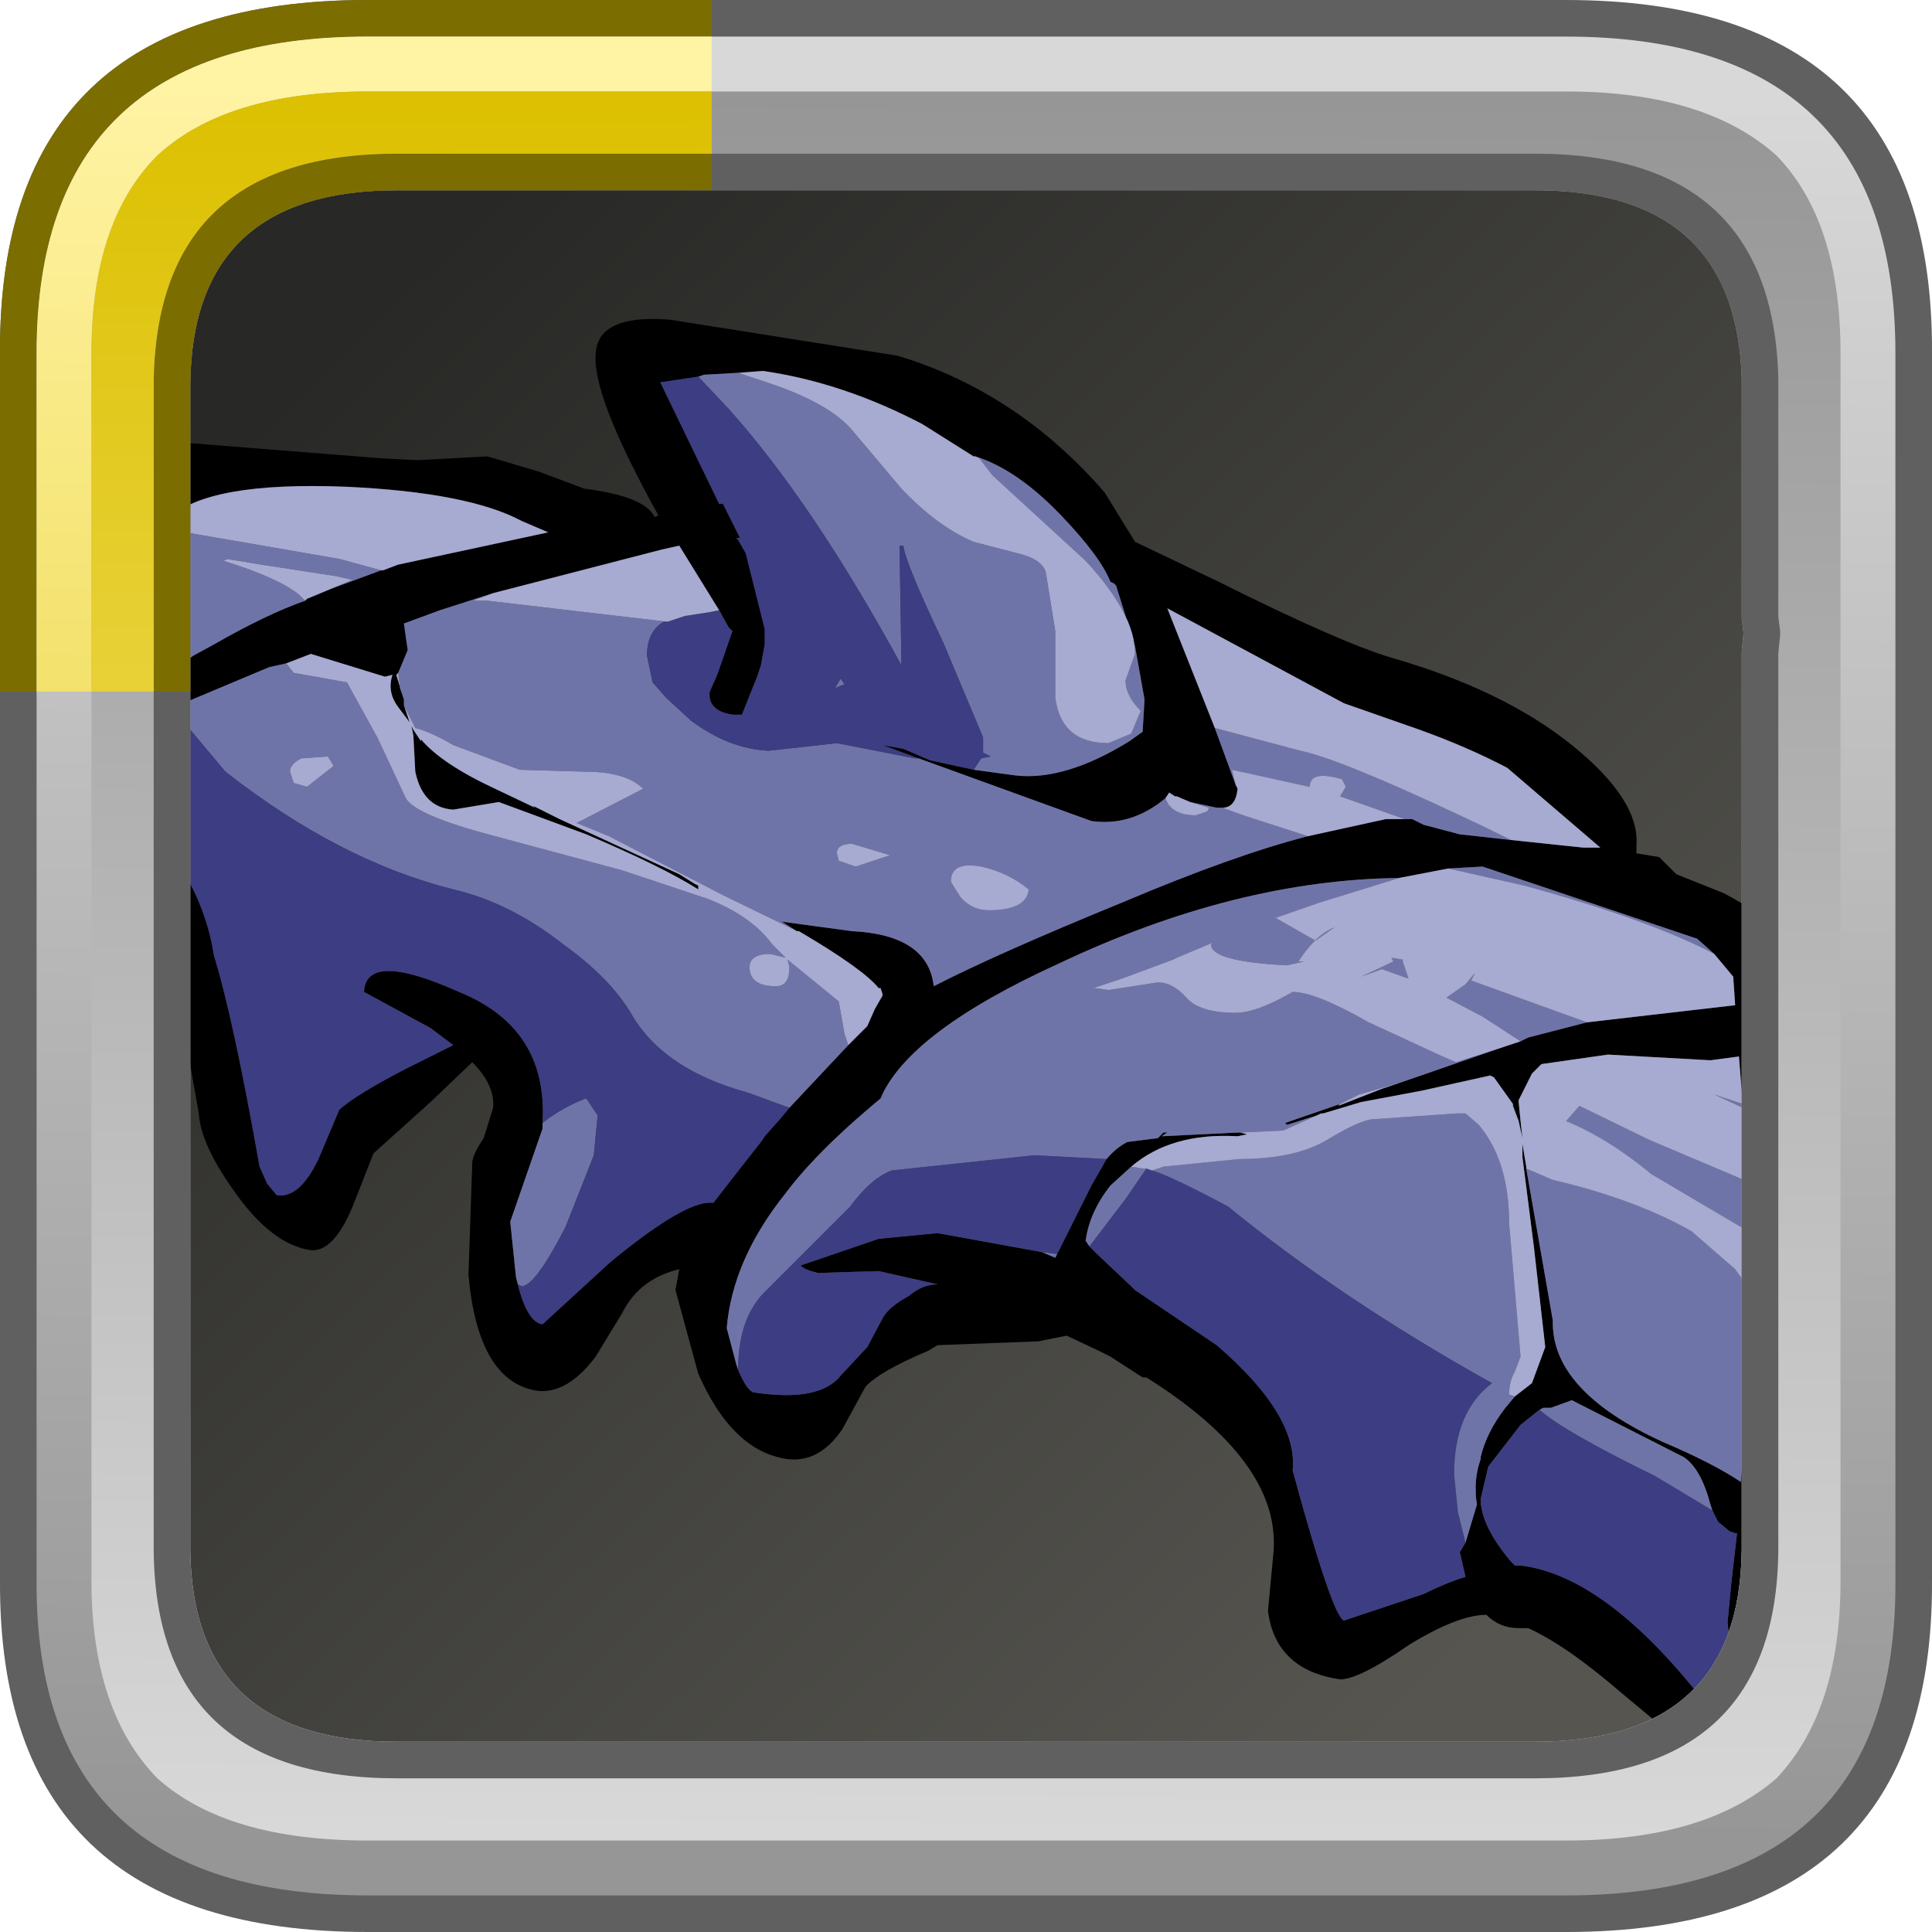 <?xml version="1.0" encoding="UTF-8" standalone="no"?>
<svg xmlns:ffdec="https://www.free-decompiler.com/flash" xmlns:xlink="http://www.w3.org/1999/xlink" ffdec:objectType="frame" height="52.8px" width="52.8px" xmlns="http://www.w3.org/2000/svg">
  <g transform="matrix(1.0, 0.0, 0.0, 1.0, 2.0, 2.0)">
    <use ffdec:characterId="483" height="44.0" transform="matrix(1.0, 0.0, 0.0, 1.0, 2.0, 2.0)" width="44.0" xlink:href="#sprite0"/>
    <use ffdec:characterId="794" height="38.6" transform="matrix(1.038, 0.0, 0.0, 1.038, 0.838, 6.736)" width="44.85" xlink:href="#sprite2"/>
    <use ffdec:characterId="776" height="52.8" transform="matrix(1.0, 0.0, 0.0, 1.0, -2.0, -2.0)" width="52.8" xlink:href="#sprite3"/>
  </g>
  <defs>
    <g id="sprite0" transform="matrix(1.0, 0.0, 0.0, 1.0, -2.0, -2.0)">
      <use ffdec:characterId="482" height="44.0" transform="matrix(1.0, 0.0, 0.0, 1.0, 2.0, 2.0)" width="44.0" xlink:href="#sprite1"/>
    </g>
    <g id="sprite1" transform="matrix(1.0, 0.0, 0.0, 1.0, -2.0, -2.0)">
      <use ffdec:characterId="481" height="44.0" transform="matrix(1.0, 0.0, 0.0, 1.0, 2.0, 2.0)" width="44.0" xlink:href="#shape0"/>
    </g>
    <g id="shape0" transform="matrix(1.0, 0.0, 0.0, 1.0, -2.0, -2.0)">
      <path d="M44.3 3.05 L44.45 3.2 44.6 3.3 45.3 4.15 45.25 4.0 45.45 4.5 Q46.0 5.75 46.0 7.5 L46.0 40.5 45.75 42.8 45.7 42.9 45.7 42.85 45.45 43.55 45.4 43.7 45.1 44.2 44.7 44.65 Q43.15 46.0 40.1 46.0 L7.9 46.0 Q5.65 46.0 4.2 45.3 L4.25 45.3 3.65 44.95 3.25 44.6 3.15 44.45 3.0 44.3 2.5 43.4 Q2.0 42.2 2.0 40.6 L2.0 40.5 2.0 7.5 Q2.0 6.55 2.15 5.75 L2.7 4.25 Q3.35 3.05 4.7 2.5 L4.65 2.5 5.0 2.4 5.15 2.35 5.3 2.3 5.9 2.15 6.85 2.05 6.95 2.05 7.8 2.0 7.9 2.0 18.3 2.0 18.6 2.0 40.1 2.0 40.45 2.0 41.6 2.1 41.75 2.1 41.95 2.2 43.05 2.45 Q43.7 2.65 44.2 3.0 L44.3 3.05" fill="url(#gradient0)" fill-rule="evenodd" stroke="none"/>
    </g>
    <linearGradient gradientTransform="matrix(-0.02, -0.021, 0.021, -0.02, 24.0, 24.0)" gradientUnits="userSpaceOnUse" id="gradient0" spreadMethod="pad" x1="-819.2" x2="819.2">
      <stop offset="0.0" stop-color="#565550"/>
      <stop offset="1.0" stop-color="#282826"/>
    </linearGradient>
    <g id="sprite2" transform="matrix(1.0, 0.0, 0.0, 1.0, 2.95, 3.0)">
      <use ffdec:characterId="793" height="38.6" transform="matrix(1.0, 0.0, 0.0, 1.0, -2.95, -3.0)" width="44.85" xlink:href="#shape1"/>
    </g>
    <g id="shape1" transform="matrix(1.0, 0.0, 0.0, 1.0, 2.95, 3.0)">
      <path d="M19.95 8.85 L21.05 9.0 Q22.35 9.15 24.05 8.1 L24.4 7.85 24.45 7.0 24.2 5.6 23.7 4.0 23.65 3.95 23.55 3.9 Q23.3 3.25 22.25 2.15 21.1 0.95 20.0 0.6 L19.95 0.6 18.6 -0.25 Q16.5 -1.35 14.4 -1.65 L13.75 -1.6 12.85 -1.55 12.7 -1.5 11.7 -1.35 13.25 1.85 13.35 1.85 13.8 2.75 13.7 2.75 13.75 2.8 13.95 3.15 14.45 5.15 14.45 5.35 14.45 5.45 14.45 5.55 14.35 6.1 14.25 6.4 13.85 7.4 13.6 7.4 Q12.95 7.3 13.0 6.8 L13.2 6.35 13.6 5.2 13.5 5.1 13.25 4.65 12.2 2.95 11.75 3.05 7.3 4.2 5.9 4.65 4.95 5.0 5.05 5.7 4.8 6.3 4.75 6.35 4.9 6.85 4.95 7.0 4.95 7.15 5.1 7.6 4.8 7.2 Q4.5 6.8 4.65 6.35 L4.45 6.4 2.5 5.8 1.85 6.05 1.4 6.15 -1.1 7.2 -1.05 7.35 -1.05 7.55 -1.2 8.65 -1.4 9.85 -1.4 10.05 -0.7 11.8 Q-0.2 12.75 -0.05 13.75 0.45 15.35 1.15 19.3 L1.35 19.75 1.6 20.05 Q2.2 20.15 2.7 19.1 L3.25 17.8 Q3.7 17.4 4.95 16.75 L6.25 16.1 5.65 15.65 3.9 14.7 Q3.95 13.6 6.4 14.7 8.75 15.65 8.6 18.15 L8.6 18.3 7.75 20.75 7.9 22.2 7.95 22.4 Q8.2 23.4 8.6 23.45 L10.4 21.8 Q12.35 20.2 13.05 20.25 L13.1 20.25 13.8 19.35 14.35 18.65 14.45 18.5 14.85 18.05 15.1 17.75 16.65 16.1 17.15 15.6 17.35 15.15 17.55 14.8 17.55 14.75 17.5 14.6 17.45 14.6 Q17.05 14.1 15.35 13.1 L15.3 13.1 14.9 12.85 16.75 13.1 Q18.75 13.2 18.9 14.55 20.55 13.7 23.85 12.35 26.8 11.1 28.75 10.6 L30.8 10.15 31.5 10.15 31.8 10.3 32.75 10.55 34.1 10.7 36.0 10.9 36.45 10.9 34.0 8.8 Q32.95 8.25 31.7 7.8 L29.7 7.1 25.05 4.6 26.3 7.75 26.85 9.25 26.9 9.35 Q26.85 9.85 26.5 9.85 L26.35 9.85 25.65 9.7 25.3 9.55 25.25 9.55 25.1 9.45 25.0 9.6 Q24.1 10.35 23.05 10.2 L18.5 8.55 17.55 8.2 18.1 8.3 18.8 8.6 19.95 8.85 M17.95 -2.05 Q21.1 -1.1 23.4 1.55 L24.2 2.85 26.4 3.9 Q29.6 5.5 30.95 5.9 33.9 6.75 35.7 8.2 37.5 9.65 37.4 10.85 L37.4 11.05 38.0 11.15 38.45 11.6 39.7 12.1 Q41.6 13.1 41.6 14.05 L41.35 15.35 41.9 22.4 41.75 25.45 Q41.5 27.25 41.4 29.15 L41.4 33.0 Q41.15 35.65 39.7 35.6 38.75 35.55 38.75 34.65 L38.8 34.65 37.0 33.15 Q35.55 31.9 34.55 31.45 L34.3 31.45 Q33.8 31.45 33.45 31.1 32.7 31.1 31.4 31.9 30.1 32.8 29.6 32.8 27.9 32.55 27.7 31.0 L27.85 29.4 Q28.0 27.05 24.5 24.85 L24.4 24.85 23.55 24.3 23.25 24.15 22.4 23.75 21.65 23.9 19.0 24.0 18.75 24.15 Q17.45 24.7 17.1 25.1 L16.5 26.2 Q15.9 27.1 15.05 27.0 13.6 26.8 12.7 24.75 L12.1 22.55 12.2 22.0 Q11.15 22.25 10.7 23.15 L10.0 24.3 Q9.25 25.3 8.45 25.2 6.9 24.95 6.65 22.15 L6.75 19.2 Q6.75 19.0 7.05 18.55 L7.3 17.75 Q7.35 17.15 6.75 16.55 L5.65 17.6 4.15 18.95 3.6 20.35 Q3.1 21.55 2.5 21.5 1.45 21.35 0.45 19.9 -0.4 18.7 -0.45 17.9 L-0.9 15.35 -1.7 12.85 Q-2.6 9.5 -2.6 7.8 L-2.45 7.0 -2.35 5.75 -2.65 3.65 -2.8 2.5 -2.95 1.5 Q-2.95 0.55 -0.7 0.25 L4.35 0.65 5.3 0.7 7.15 0.6 8.5 1.0 9.7 1.45 Q11.3 1.65 11.55 2.2 L11.65 2.15 Q9.9 -1.0 10.0 -2.1 10.05 -3.15 11.95 -3.0 L17.95 -2.05 M40.5 22.7 L40.5 22.65 40.45 21.05 40.35 19.7 40.25 18.2 40.25 18.0 40.2 17.65 40.1 16.4 39.35 16.5 36.65 16.35 34.9 16.6 34.65 16.85 34.3 17.55 34.3 17.6 34.35 18.1 34.4 18.55 34.4 18.7 34.5 19.3 34.5 19.35 35.2 23.35 Q35.15 25.2 38.1 26.55 39.4 27.1 40.15 27.6 L40.5 22.7 M32.45 11.45 L31.15 11.7 Q26.85 11.75 22.2 13.95 18.25 15.75 17.5 17.5 L17.75 17.3 Q15.9 18.8 15.0 20.0 13.6 21.75 13.45 23.55 L13.7 24.5 13.75 24.65 Q14.0 25.25 14.2 25.25 15.9 25.5 16.45 24.8 L17.15 24.05 17.55 23.3 Q17.7 23.0 18.25 22.7 18.6 22.4 19.0 22.4 L17.45 22.05 15.85 22.1 Q15.45 22.0 15.4 21.9 L17.45 21.2 19.0 21.05 21.75 21.55 22.1 21.7 22.15 21.6 23.05 19.8 23.45 19.1 Q23.7 18.8 24.0 18.65 L24.8 18.55 24.95 18.4 25.05 18.4 24.9 18.5 26.95 18.4 27.15 18.45 26.9 18.5 Q25.15 18.4 24.1 19.3 L23.55 19.8 Q23.0 20.5 22.9 21.25 L23.0 21.4 23.2 21.6 24.1 22.45 24.2 22.55 26.35 24.0 Q28.5 25.85 28.35 27.3 29.4 31.15 29.7 31.25 L31.8 30.55 Q32.4 30.25 32.9 30.1 L32.75 29.45 32.9 29.2 33.2 28.2 Q33.1 27.55 33.3 27.0 L33.3 26.95 Q33.45 26.3 33.95 25.65 L34.2 25.35 34.65 25.0 35.0 24.05 34.7 21.4 34.4 19.05 34.4 18.9 34.4 18.65 34.4 18.55 34.3 18.1 34.15 17.7 34.15 17.65 33.65 16.95 33.55 16.9 31.75 17.3 30.15 17.6 29.15 17.9 28.2 18.2 28.15 18.15 29.6 17.65 29.55 17.7 30.7 17.25 31.15 17.1 33.75 16.2 34.35 16.0 34.55 15.9 36.1 15.5 40.0 15.05 39.95 14.3 39.45 13.7 39.0 13.3 33.35 11.4 32.45 11.45 M12.6 11.85 L12.7 11.9 12.7 12.0 Q11.75 11.4 9.75 10.55 L7.45 9.7 6.25 9.9 Q5.45 9.85 5.25 8.9 L5.2 7.95 5.15 7.7 5.2 7.8 5.4 8.1 5.4 8.05 Q5.95 8.7 7.35 9.35 L8.4 9.85 8.35 9.8 9.05 10.15 12.2 11.6 12.6 11.85 M4.35 3.6 L4.4 3.6 4.8 3.45 8.75 2.6 8.05 2.3 Q6.65 1.55 3.45 1.4 -0.25 1.25 -1.25 2.25 L-1.45 2.65 -1.6 3.85 -1.35 6.4 -0.6 5.85 -0.05 5.55 Q1.35 4.75 2.35 4.4 L2.4 4.35 3.0 4.1 4.35 3.6 M34.85 25.7 L34.35 26.1 33.5 27.2 33.3 28.05 Q33.3 28.75 34.1 29.7 L34.2 29.8 34.35 29.8 Q36.8 30.1 39.65 34.0 L40.0 33.1 39.8 31.3 39.9 30.25 40.05 28.95 40.0 28.95 39.85 28.9 39.55 28.65 39.4 28.35 39.35 28.2 Q39.1 27.25 38.65 26.95 L35.7 25.45 35.15 25.65 34.95 25.65 34.85 25.7" fill="#000000" fill-rule="evenodd" stroke="none"/>
      <path d="M19.95 8.85 L20.15 8.55 20.4 8.5 20.2 8.4 20.2 8.0 19.15 5.5 Q18.15 3.4 18.1 2.95 L18.0 2.95 18.05 6.1 Q15.7 1.8 13.5 -0.65 L12.7 -1.5 12.85 -1.55 13.75 -1.6 14.65 -1.3 Q16.1 -0.8 16.7 -0.15 L18.05 1.45 Q19.0 2.45 19.95 2.85 L21.1 3.15 Q21.75 3.3 21.85 3.65 L22.1 5.2 22.1 6.95 Q22.25 8.15 23.5 8.15 L24.1 7.9 24.35 7.3 Q23.95 6.9 23.95 6.5 L24.2 5.8 Q24.2 4.75 22.9 3.35 L20.45 1.1 20.1 0.65 20.0 0.6 Q21.1 0.95 22.25 2.15 23.3 3.25 23.55 3.9 L23.65 3.95 23.7 4.0 24.2 5.6 24.45 7.0 24.4 7.85 24.05 8.1 Q22.35 9.15 21.05 9.0 L19.95 8.85 M11.85 4.95 L11.8 4.95 Q11.35 5.2 11.35 5.85 L11.5 6.55 11.85 6.95 12.5 7.55 Q13.5 8.3 14.55 8.35 L16.35 8.15 18.4 8.55 18.5 8.55 23.05 10.2 Q24.1 10.35 25.0 9.6 25.15 10.05 25.8 10.05 L26.1 9.95 26.15 9.85 25.65 9.7 26.35 9.85 26.5 9.85 27.05 10.05 28.75 10.6 Q26.8 11.1 23.85 12.35 20.55 13.7 18.9 14.55 18.75 13.2 16.75 13.1 L14.9 12.85 15.3 13.1 13.35 12.15 10.35 10.6 9.5 10.25 9.7 10.15 11.25 9.35 Q10.8 8.9 9.7 8.9 L8.0 8.85 6.25 8.2 Q5.65 7.85 5.25 7.75 L4.95 7.15 4.95 7.0 4.9 6.85 4.85 6.7 4.8 6.3 5.05 5.7 4.95 5.0 5.9 4.65 7.3 4.2 6.75 4.4 7.15 4.4 11.85 4.95 M40.45 21.05 L40.0 20.8 37.8 19.5 Q36.65 18.55 35.55 18.1 L35.9 17.7 37.75 18.6 40.35 19.7 40.45 21.05 M40.25 18.0 L40.2 17.75 39.45 17.4 40.2 17.65 40.25 18.0 M34.5 19.35 L35.2 19.65 Q37.35 20.15 38.85 21.0 L40.0 22.0 40.5 22.7 40.15 27.6 Q39.4 27.1 38.1 26.55 35.15 25.2 35.2 23.35 L34.5 19.35 M34.1 10.7 L32.75 10.55 31.8 10.3 31.5 10.15 30.8 10.15 31.3 10.15 29.6 9.55 29.75 9.3 29.65 9.1 Q28.8 8.85 28.8 9.3 L26.75 8.85 26.85 9.25 26.3 7.75 28.55 8.35 Q29.55 8.55 32.75 10.05 33.5 10.4 34.1 10.7 M16.65 16.1 L15.1 17.75 14.0 17.35 Q11.8 16.75 10.95 15.3 10.4 14.35 9.15 13.45 7.75 12.35 6.25 12.0 3.25 11.25 0.25 8.9 L-1.05 7.35 -1.1 7.2 1.4 6.15 1.85 6.05 2.05 6.3 3.45 6.55 4.25 8.0 5.0 9.6 Q5.25 10.05 7.35 10.6 L10.7 11.5 12.95 12.25 Q14.1 12.7 14.65 13.45 L15.0 13.8 14.6 13.7 Q14.05 13.7 14.05 14.05 14.05 14.55 14.75 14.55 15.1 14.55 15.1 14.05 L15.05 13.85 16.4 14.95 16.55 15.8 16.65 16.1 M7.95 22.4 L7.9 22.2 7.75 20.75 8.6 18.3 8.6 18.15 Q9.1 17.75 9.75 17.5 L10.05 17.95 9.95 19.0 9.2 20.9 Q8.4 22.45 8.05 22.45 L7.95 22.4 M31.15 11.7 L29.05 12.35 27.9 12.75 28.95 13.35 29.45 13.0 Q28.95 13.2 28.5 13.9 L28.65 13.9 28.2 14.0 Q26.2 13.9 26.2 13.45 L26.25 13.4 25.3 13.8 25.2 13.85 23.85 14.35 23.1 14.6 23.15 14.6 23.5 14.65 24.8 14.45 Q25.2 14.45 25.55 14.85 25.9 15.25 26.85 15.25 27.4 15.25 28.35 14.7 28.95 14.7 30.35 15.5 L32.3 16.4 32.65 16.55 33.75 16.2 31.15 17.1 30.1 17.4 29.6 17.65 28.15 18.15 28.2 18.2 29.15 17.9 29.1 17.9 28.1 18.35 27.0 18.4 27.15 18.45 26.95 18.4 24.9 18.5 25.05 18.4 24.95 18.4 24.8 18.55 24.0 18.65 Q23.7 18.8 23.45 19.1 L21.55 19.0 17.8 19.4 Q17.25 19.6 16.7 20.35 L14.4 22.65 Q13.75 23.35 13.75 24.65 L13.7 24.5 13.45 23.55 Q13.6 21.75 15.0 20.0 15.9 18.8 17.75 17.3 L17.5 17.5 Q18.25 15.75 22.2 13.95 26.85 11.75 31.15 11.7 M34.35 16.0 L33.35 15.35 32.4 14.85 32.9 14.5 33.15 14.2 33.05 14.4 34.85 15.05 36.1 15.5 34.55 15.9 34.35 16.0 M39.45 13.7 Q37.75 12.8 34.45 11.9 L32.45 11.45 33.35 11.4 39.0 13.3 39.45 13.7 M24.1 19.3 L24.4 19.35 24.5 19.35 23.95 20.15 23.0 21.4 22.9 21.25 Q23.0 20.5 23.55 19.8 L24.1 19.3 M24.65 19.4 L24.95 19.3 26.95 19.1 Q28.4 19.1 29.25 18.6 30.15 18.05 30.5 18.05 L32.65 17.9 32.9 17.9 33.25 18.2 Q34.05 19.15 34.05 20.8 L34.2 22.55 34.35 24.3 34.2 24.7 Q34.05 24.95 34.05 25.3 L34.2 25.35 33.95 25.65 Q33.45 26.3 33.3 26.95 L33.3 27.0 Q33.1 27.55 33.2 28.2 L32.9 29.2 32.7 28.4 32.6 27.4 Q32.6 25.75 33.6 25.0 29.65 22.8 26.65 20.35 25.15 19.55 24.65 19.4 M22.15 21.6 L22.1 21.7 21.75 21.55 22.15 21.6 M31.25 13.85 L31.25 13.9 31.4 14.35 30.7 14.1 30.15 14.3 31.0 13.9 30.75 13.4 30.95 13.8 31.25 13.85 M20.35 12.55 Q21.35 12.55 21.4 12.0 20.85 11.55 20.15 11.4 19.35 11.25 19.35 11.8 L19.6 12.2 Q19.9 12.55 20.35 12.55 M16.45 6.45 L16.55 6.6 16.3 6.7 16.45 6.45 M16.75 10.8 Q16.35 10.8 16.35 11.05 L16.4 11.25 16.85 11.4 17.75 11.1 16.75 10.8 M-1.45 2.65 L-0.8 2.6 3.25 3.3 4.35 3.6 3.0 4.1 3.6 3.85 3.15 3.75 1.2 3.45 0.3 3.3 0.2 3.35 Q1.65 3.8 2.2 4.25 L2.35 4.4 Q1.35 4.75 -0.05 5.55 L-0.6 5.85 -1.35 6.4 -1.6 3.85 -1.45 2.65 M3.1 8.75 L2.95 8.5 2.25 8.55 Q1.95 8.7 1.95 8.9 L2.05 9.2 2.4 9.3 3.1 8.75 M39.4 28.35 L37.9 27.45 Q35.45 26.25 34.85 25.7 L34.95 25.65 35.15 25.65 35.7 25.45 38.65 26.95 Q39.1 27.25 39.35 28.2 L39.4 28.35" fill="#6f74a8" fill-rule="evenodd" stroke="none"/>
      <path d="M12.7 -1.5 L13.5 -0.65 Q15.7 1.8 18.05 6.1 L18.0 2.95 18.1 2.95 Q18.15 3.4 19.15 5.5 L20.2 8.0 20.2 8.4 20.4 8.5 20.15 8.55 19.95 8.85 18.8 8.6 18.1 8.3 17.55 8.2 18.5 8.55 18.4 8.55 16.35 8.15 14.55 8.35 Q13.5 8.3 12.5 7.55 L11.85 6.95 11.5 6.55 11.35 5.85 Q11.35 5.2 11.8 4.95 L11.85 4.95 11.9 4.95 12.35 4.8 13.0 4.7 13.25 4.65 13.5 5.1 13.6 5.2 13.2 6.35 13.0 6.8 Q12.95 7.3 13.6 7.4 L13.85 7.4 14.25 6.4 14.35 6.1 14.45 5.55 14.45 5.45 14.45 5.35 14.45 5.15 13.95 3.15 13.75 2.8 13.7 2.75 13.8 2.75 13.35 1.85 13.25 1.85 11.7 -1.35 12.7 -1.5 M15.1 17.75 L14.85 18.05 14.45 18.5 14.35 18.65 13.8 19.35 13.1 20.25 13.05 20.25 Q12.35 20.2 10.4 21.8 L8.6 23.45 Q8.2 23.4 7.95 22.4 L8.05 22.45 Q8.4 22.45 9.2 20.9 L9.95 19.0 10.05 17.95 9.75 17.5 Q9.1 17.75 8.6 18.15 8.75 15.65 6.4 14.7 3.95 13.6 3.9 14.7 L5.65 15.65 6.25 16.1 4.95 16.75 Q3.7 17.4 3.25 17.8 L2.7 19.1 Q2.2 20.15 1.6 20.05 L1.35 19.75 1.15 19.3 Q0.45 15.35 -0.05 13.75 -0.2 12.75 -0.7 11.8 L-1.4 10.05 -1.4 9.85 -1.2 8.65 -1.05 7.55 -1.05 7.35 0.25 8.9 Q3.25 11.25 6.25 12.0 7.75 12.35 9.15 13.45 10.4 14.35 10.95 15.3 11.8 16.75 14.0 17.35 L15.1 17.75 M24.5 19.35 L24.65 19.4 Q25.15 19.55 26.65 20.35 29.65 22.8 33.6 25.0 32.6 25.75 32.6 27.4 L32.7 28.4 32.9 29.2 32.75 29.45 32.9 30.1 Q32.4 30.25 31.8 30.55 L29.7 31.25 Q29.4 31.15 28.35 27.3 28.5 25.85 26.35 24.0 L24.2 22.55 24.1 22.45 23.2 21.6 23.0 21.4 23.95 20.15 24.5 19.35 M23.45 19.1 L23.05 19.8 22.15 21.6 21.75 21.55 19.0 21.05 17.45 21.2 15.4 21.9 Q15.45 22.0 15.85 22.1 L17.45 22.05 19.0 22.4 Q18.6 22.4 18.25 22.7 17.7 23.0 17.55 23.3 L17.15 24.05 16.45 24.8 Q15.9 25.5 14.2 25.25 14.0 25.25 13.75 24.65 13.75 23.35 14.4 22.65 L16.7 20.35 Q17.25 19.6 17.8 19.4 L21.55 19.0 23.45 19.1 M16.45 6.45 L16.3 6.7 16.55 6.6 16.45 6.45 M39.4 28.35 L39.55 28.65 39.85 28.9 40.0 28.95 40.05 28.95 39.9 30.25 39.8 31.3 40.0 33.1 39.65 34.0 Q36.8 30.1 34.35 29.8 L34.2 29.8 34.1 29.7 Q33.3 28.75 33.3 28.05 L33.5 27.2 34.35 26.1 34.85 25.7 Q35.45 26.25 37.9 27.45 L39.4 28.35" fill="#3d3d83" fill-rule="evenodd" stroke="none"/>
      <path d="M20.0 0.6 L20.1 0.65 20.45 1.1 22.9 3.35 Q24.2 4.75 24.2 5.8 L23.95 6.5 Q23.95 6.9 24.35 7.3 L24.1 7.9 23.5 8.15 Q22.25 8.15 22.1 6.95 L22.1 5.2 21.85 3.65 Q21.75 3.3 21.1 3.15 L19.95 2.85 Q19.0 2.45 18.05 1.45 L16.7 -0.15 Q16.1 -0.8 14.65 -1.3 L13.75 -1.6 14.4 -1.65 Q16.5 -1.35 18.6 -0.25 L19.95 0.6 20.0 0.6 M13.25 4.65 L13.0 4.7 12.35 4.8 11.9 4.95 11.85 4.95 7.15 4.4 6.75 4.4 7.3 4.2 11.75 3.05 12.2 2.95 13.25 4.65 M40.45 21.05 L40.5 22.65 40.5 22.7 40.0 22.0 38.85 21.0 Q37.35 20.15 35.2 19.65 L34.5 19.35 34.5 19.3 34.4 18.7 34.4 18.55 34.35 18.1 34.3 17.6 34.3 17.55 34.65 16.85 34.9 16.6 36.65 16.35 39.35 16.5 40.1 16.4 40.2 17.65 39.45 17.4 40.2 17.75 40.25 18.0 40.25 18.2 40.35 19.7 37.75 18.6 35.9 17.7 35.55 18.1 Q36.65 18.55 37.8 19.5 L40.0 20.8 40.45 21.05 M34.1 10.7 Q33.5 10.4 32.75 10.05 29.55 8.55 28.55 8.35 L26.3 7.75 25.05 4.6 29.7 7.1 31.7 7.8 Q32.95 8.25 34.0 8.8 L36.45 10.9 36.0 10.9 34.1 10.7 M26.85 9.25 L26.75 8.85 28.8 9.3 Q28.8 8.85 29.65 9.1 L29.75 9.3 29.6 9.55 31.3 10.15 30.8 10.15 28.75 10.6 27.05 10.05 26.5 9.85 Q26.85 9.85 26.9 9.35 L26.85 9.25 M15.3 13.1 L15.35 13.1 Q17.05 14.1 17.45 14.6 L17.5 14.6 17.55 14.75 17.55 14.8 17.35 15.15 17.15 15.6 16.65 16.1 16.55 15.8 16.4 14.95 15.05 13.85 15.1 14.05 Q15.1 14.55 14.75 14.55 14.05 14.55 14.05 14.05 14.05 13.7 14.6 13.7 L15.0 13.8 14.65 13.45 Q14.1 12.7 12.95 12.25 L10.7 11.5 7.35 10.6 Q5.25 10.05 5.0 9.6 L4.25 8.0 3.45 6.55 2.05 6.3 1.85 6.05 2.5 5.8 4.45 6.4 4.65 6.35 Q4.5 6.8 4.8 7.2 L5.1 7.6 4.95 7.15 5.25 7.75 Q5.65 7.85 6.25 8.2 L8.0 8.85 9.7 8.9 Q10.8 8.9 11.25 9.35 L9.7 10.15 9.5 10.25 10.35 10.6 13.35 12.15 15.3 13.1 M4.9 6.85 L4.75 6.35 4.8 6.3 4.85 6.7 4.9 6.85 M31.15 11.7 L32.45 11.45 34.45 11.9 Q37.75 12.8 39.45 13.7 L39.95 14.3 40.0 15.05 36.1 15.5 34.85 15.05 33.05 14.4 33.15 14.2 32.9 14.5 32.4 14.85 33.35 15.35 34.35 16.0 33.75 16.2 32.65 16.55 32.3 16.4 30.35 15.5 Q28.95 14.7 28.35 14.7 27.4 15.25 26.85 15.25 25.9 15.25 25.55 14.85 25.2 14.45 24.8 14.45 L23.5 14.65 23.15 14.6 23.1 14.6 23.85 14.35 25.2 13.85 25.3 13.8 26.25 13.4 26.2 13.45 Q26.2 13.9 28.2 14.0 L28.65 13.9 28.5 13.9 Q28.95 13.2 29.45 13.0 L28.95 13.35 27.9 12.75 29.05 12.35 31.15 11.7 M25.0 9.6 L25.1 9.45 25.25 9.55 25.3 9.55 25.65 9.7 26.15 9.85 26.1 9.95 25.8 10.05 Q25.15 10.05 25.0 9.6 M24.1 19.3 Q25.15 18.4 26.9 18.5 L27.15 18.45 27.0 18.4 28.1 18.35 29.1 17.9 29.15 17.9 30.15 17.6 31.75 17.3 33.55 16.9 33.65 16.95 34.15 17.65 34.15 17.7 34.3 18.1 34.4 18.55 34.4 18.65 34.4 18.9 34.4 19.05 34.7 21.4 35.0 24.05 34.65 25.0 34.2 25.35 34.05 25.3 Q34.05 24.95 34.2 24.7 L34.35 24.3 34.2 22.55 34.05 20.8 Q34.05 19.15 33.25 18.2 L32.9 17.9 32.65 17.9 30.5 18.05 Q30.15 18.05 29.25 18.6 28.4 19.1 26.95 19.1 L24.95 19.3 24.65 19.4 24.5 19.35 24.4 19.35 24.1 19.3 M29.6 17.65 L30.1 17.4 31.15 17.1 30.7 17.25 29.55 17.7 29.6 17.65 M31.25 13.85 L30.95 13.8 30.75 13.4 31.0 13.9 30.15 14.3 30.7 14.1 31.4 14.35 31.25 13.9 31.25 13.85 M20.35 12.55 Q19.9 12.55 19.6 12.2 L19.35 11.8 Q19.35 11.25 20.15 11.4 20.85 11.55 21.4 12.0 21.35 12.55 20.35 12.55 M12.6 11.85 L12.2 11.6 9.05 10.15 8.35 9.8 8.4 9.85 7.35 9.35 Q5.95 8.7 5.4 8.05 L5.4 8.1 5.2 7.8 5.15 7.7 5.2 7.95 5.25 8.9 Q5.45 9.85 6.25 9.9 L7.45 9.7 9.75 10.55 Q11.75 11.4 12.7 12.0 L12.7 11.9 12.6 11.85 M16.75 10.8 L17.75 11.1 16.85 11.4 16.4 11.25 16.35 11.05 Q16.35 10.8 16.75 10.8 M-1.45 2.65 L-1.25 2.25 Q-0.25 1.25 3.45 1.4 6.65 1.55 8.05 2.3 L8.75 2.6 4.8 3.45 4.4 3.6 4.35 3.6 3.25 3.3 -0.8 2.6 -1.45 2.65 M3.0 4.1 L2.4 4.35 2.35 4.4 2.2 4.25 Q1.65 3.8 0.2 3.35 L0.3 3.3 1.2 3.45 3.15 3.75 3.6 3.85 3.0 4.1 M3.1 8.75 L2.4 9.3 2.05 9.2 1.95 8.9 Q1.95 8.7 2.25 8.55 L2.95 8.5 3.1 8.75" fill="#a7aad1" fill-rule="evenodd" stroke="none"/>
    </g>
    <g id="sprite3" transform="matrix(1.0, 0.0, 0.0, 1.0, 2.0, 2.0)">
      <use ffdec:characterId="665" height="52.8" transform="matrix(1.0, 0.0, 0.0, 1.0, -2.0, -2.0)" width="52.8" xlink:href="#shape2"/>
      <filter id="filter0">
        <feColorMatrix in="SourceGraphic" result="filterResult0" type="matrix" values="0.592 -0.375 0.783 0.0 -0.086 0.17 1.043 -0.213 0.0 -0.086 -0.595 0.801 0.794 0.0 -0.086 0.0 0.0 0.0 1.0 0.0"/>
      </filter>
      <use ffdec:characterId="616" filter="url(#filter0)" height="18.9" transform="matrix(1.0, 0.0, 0.0, 1.0, -2.0, -2.0)" width="19.45" xlink:href="#sprite4"/>
    </g>
    <g id="shape2" transform="matrix(1.0, 0.0, 0.0, 1.0, 2.0, 2.0)">
      <path d="M40.8 -2.0 Q50.85 -2.0 50.8 7.65 L50.8 41.2 Q50.85 50.8 40.8 50.8 L8.05 50.8 Q-2.05 50.8 -2.0 41.2 L-2.0 7.65 Q-2.05 -2.0 8.05 -2.0 L40.8 -2.0 M45.6 8.5 L45.6 8.4 45.6 8.35 Q45.45 3.2 39.95 3.2 L8.85 3.2 Q3.25 3.2 3.2 8.5 L3.2 40.35 Q3.25 45.6 8.85 45.6 L39.95 45.6 Q45.55 45.6 45.6 40.35 L45.6 15.95 45.6 15.8 45.65 15.3 45.6 14.9 45.6 14.7 45.6 8.5" fill="#606060" fill-rule="evenodd" stroke="none"/>
      <path d="M40.8 -1.0 Q49.8 -1.0 49.8 7.65 L49.8 41.2 Q49.85 49.8 40.8 49.8 L8.05 49.8 Q-1.05 49.8 -1.0 41.2 L-1.0 7.65 Q-1.0 -1.0 8.05 -1.0 L40.8 -1.0 M46.6 8.4 Q46.5 2.2 39.95 2.2 L8.85 2.2 Q2.2 2.2 2.2 8.5 L2.2 40.35 Q2.25 46.6 8.85 46.6 L39.95 46.6 Q46.55 46.6 46.6 40.35 L46.6 15.95 46.6 15.9 46.65 15.3 46.6 14.8 46.6 14.7 46.6 8.5 46.6 8.4" fill="url(#gradient1)" fill-rule="evenodd" stroke="none"/>
      <path d="M48.3 7.65 L48.3 41.2 Q48.3 44.75 46.55 46.6 44.6 48.3 40.8 48.3 L8.05 48.3 Q4.2 48.3 2.3 46.6 0.5 44.75 0.5 41.2 L0.5 7.65 Q0.5 4.05 2.3 2.25 4.2 0.5 8.05 0.5 L40.8 0.5 Q44.6 0.5 46.55 2.25 48.3 4.05 48.3 7.65 M45.6 8.4 L45.6 8.35 Q45.45 3.2 39.95 3.2 L8.85 3.2 Q3.25 3.2 3.2 8.5 L3.2 40.35 Q3.25 45.6 8.85 45.6 L39.95 45.6 Q45.55 45.6 45.6 40.35 L45.6 15.95 45.6 15.8 45.65 15.3 45.6 14.9 45.6 14.7 45.6 8.5 45.6 8.4" fill="url(#gradient2)" fill-rule="evenodd" stroke="none"/>
      <path d="M46.6 8.4 L46.6 8.5 46.6 14.75 46.6 14.85 46.65 15.25 46.65 15.35 46.6 15.85 46.6 15.95 46.6 40.35 Q46.55 46.6 39.95 46.6 L8.85 46.6 Q2.25 46.6 2.2 40.35 L2.2 8.5 Q2.25 2.2 8.85 2.2 L39.95 2.2 Q46.45 2.2 46.6 8.35 L46.6 8.4 M45.6 8.4 L45.6 8.35 Q45.45 3.2 39.95 3.2 L8.85 3.2 Q3.25 3.2 3.2 8.5 L3.2 40.35 Q3.25 45.6 8.85 45.6 L39.95 45.6 Q45.55 45.6 45.6 40.35 L45.6 15.95 45.6 15.8 45.65 15.3 45.6 14.9 45.6 14.7 45.6 8.5 45.6 8.4" fill="#606060" fill-rule="evenodd" stroke="none"/>
    </g>
    <linearGradient gradientTransform="matrix(1.0E-4, -0.029, 0.031, 2.0E-4, 24.4, 24.4)" gradientUnits="userSpaceOnUse" id="gradient1" spreadMethod="pad" x1="-819.2" x2="819.2">
      <stop offset="0.0" stop-color="#969696"/>
      <stop offset="1.0" stop-color="#d8d8d8"/>
    </linearGradient>
    <linearGradient gradientTransform="matrix(-2.0E-4, 0.029, -0.031, -2.0E-4, 24.4, 24.4)" gradientUnits="userSpaceOnUse" id="gradient2" spreadMethod="pad" x1="-819.2" x2="819.2">
      <stop offset="0.0" stop-color="#969696"/>
      <stop offset="1.0" stop-color="#d8d8d8"/>
    </linearGradient>
    <g id="sprite4" transform="matrix(1.0, 0.0, 0.0, 1.0, 0.0, 0.0)">
      <use ffdec:characterId="615" height="18.9" transform="matrix(1.0, 0.0, 0.0, 1.0, 0.0, 0.0)" width="19.45" xlink:href="#shape3"/>
    </g>
    <g id="shape3" transform="matrix(1.0, 0.0, 0.0, 1.0, 0.0, 0.0)">
      <path d="M1.0 18.9 L0.0 18.9 0.0 9.65 Q-0.05 0.0 10.05 0.0 L19.45 0.0 19.45 1.0 10.05 1.0 Q1.0 1.0 1.0 9.65 L1.0 18.9 M19.45 4.2 L19.45 5.2 10.85 5.2 Q5.25 5.2 5.2 10.5 L5.2 18.9 4.2 18.9 4.2 10.5 Q4.25 4.2 10.85 4.2 L19.45 4.2" fill="#7c6d01" fill-rule="evenodd" stroke="none"/>
      <path d="M19.45 1.0 L19.45 2.5 10.05 2.5 Q6.2 2.5 4.3 4.25 2.5 6.05 2.5 9.65 L2.5 18.9 1.0 18.9 1.0 9.65 Q1.0 1.0 10.05 1.0 L19.45 1.0" fill="url(#gradient3)" fill-rule="evenodd" stroke="none"/>
      <path d="M19.45 2.5 L19.45 4.2 10.85 4.2 Q4.25 4.2 4.2 10.5 L4.2 18.9 2.5 18.9 2.5 9.65 Q2.5 6.05 4.3 4.25 6.2 2.5 10.05 2.5 L19.45 2.5" fill="url(#gradient4)" fill-rule="evenodd" stroke="none"/>
    </g>
    <linearGradient gradientTransform="matrix(1.0E-4, -0.029, 0.031, 2.0E-4, 26.4, 26.4)" gradientUnits="userSpaceOnUse" id="gradient3" spreadMethod="pad" x1="-819.2" x2="819.2">
      <stop offset="0.0" stop-color="#dcc001"/>
      <stop offset="1.0" stop-color="#fff3a4"/>
    </linearGradient>
    <linearGradient gradientTransform="matrix(1.0E-4, 0.029, -0.031, 1.0E-4, 26.4, 26.4)" gradientUnits="userSpaceOnUse" id="gradient4" spreadMethod="pad" x1="-819.2" x2="819.2">
      <stop offset="0.0" stop-color="#dcc001"/>
      <stop offset="1.0" stop-color="#fff3a4"/>
    </linearGradient>
  </defs>
</svg>
